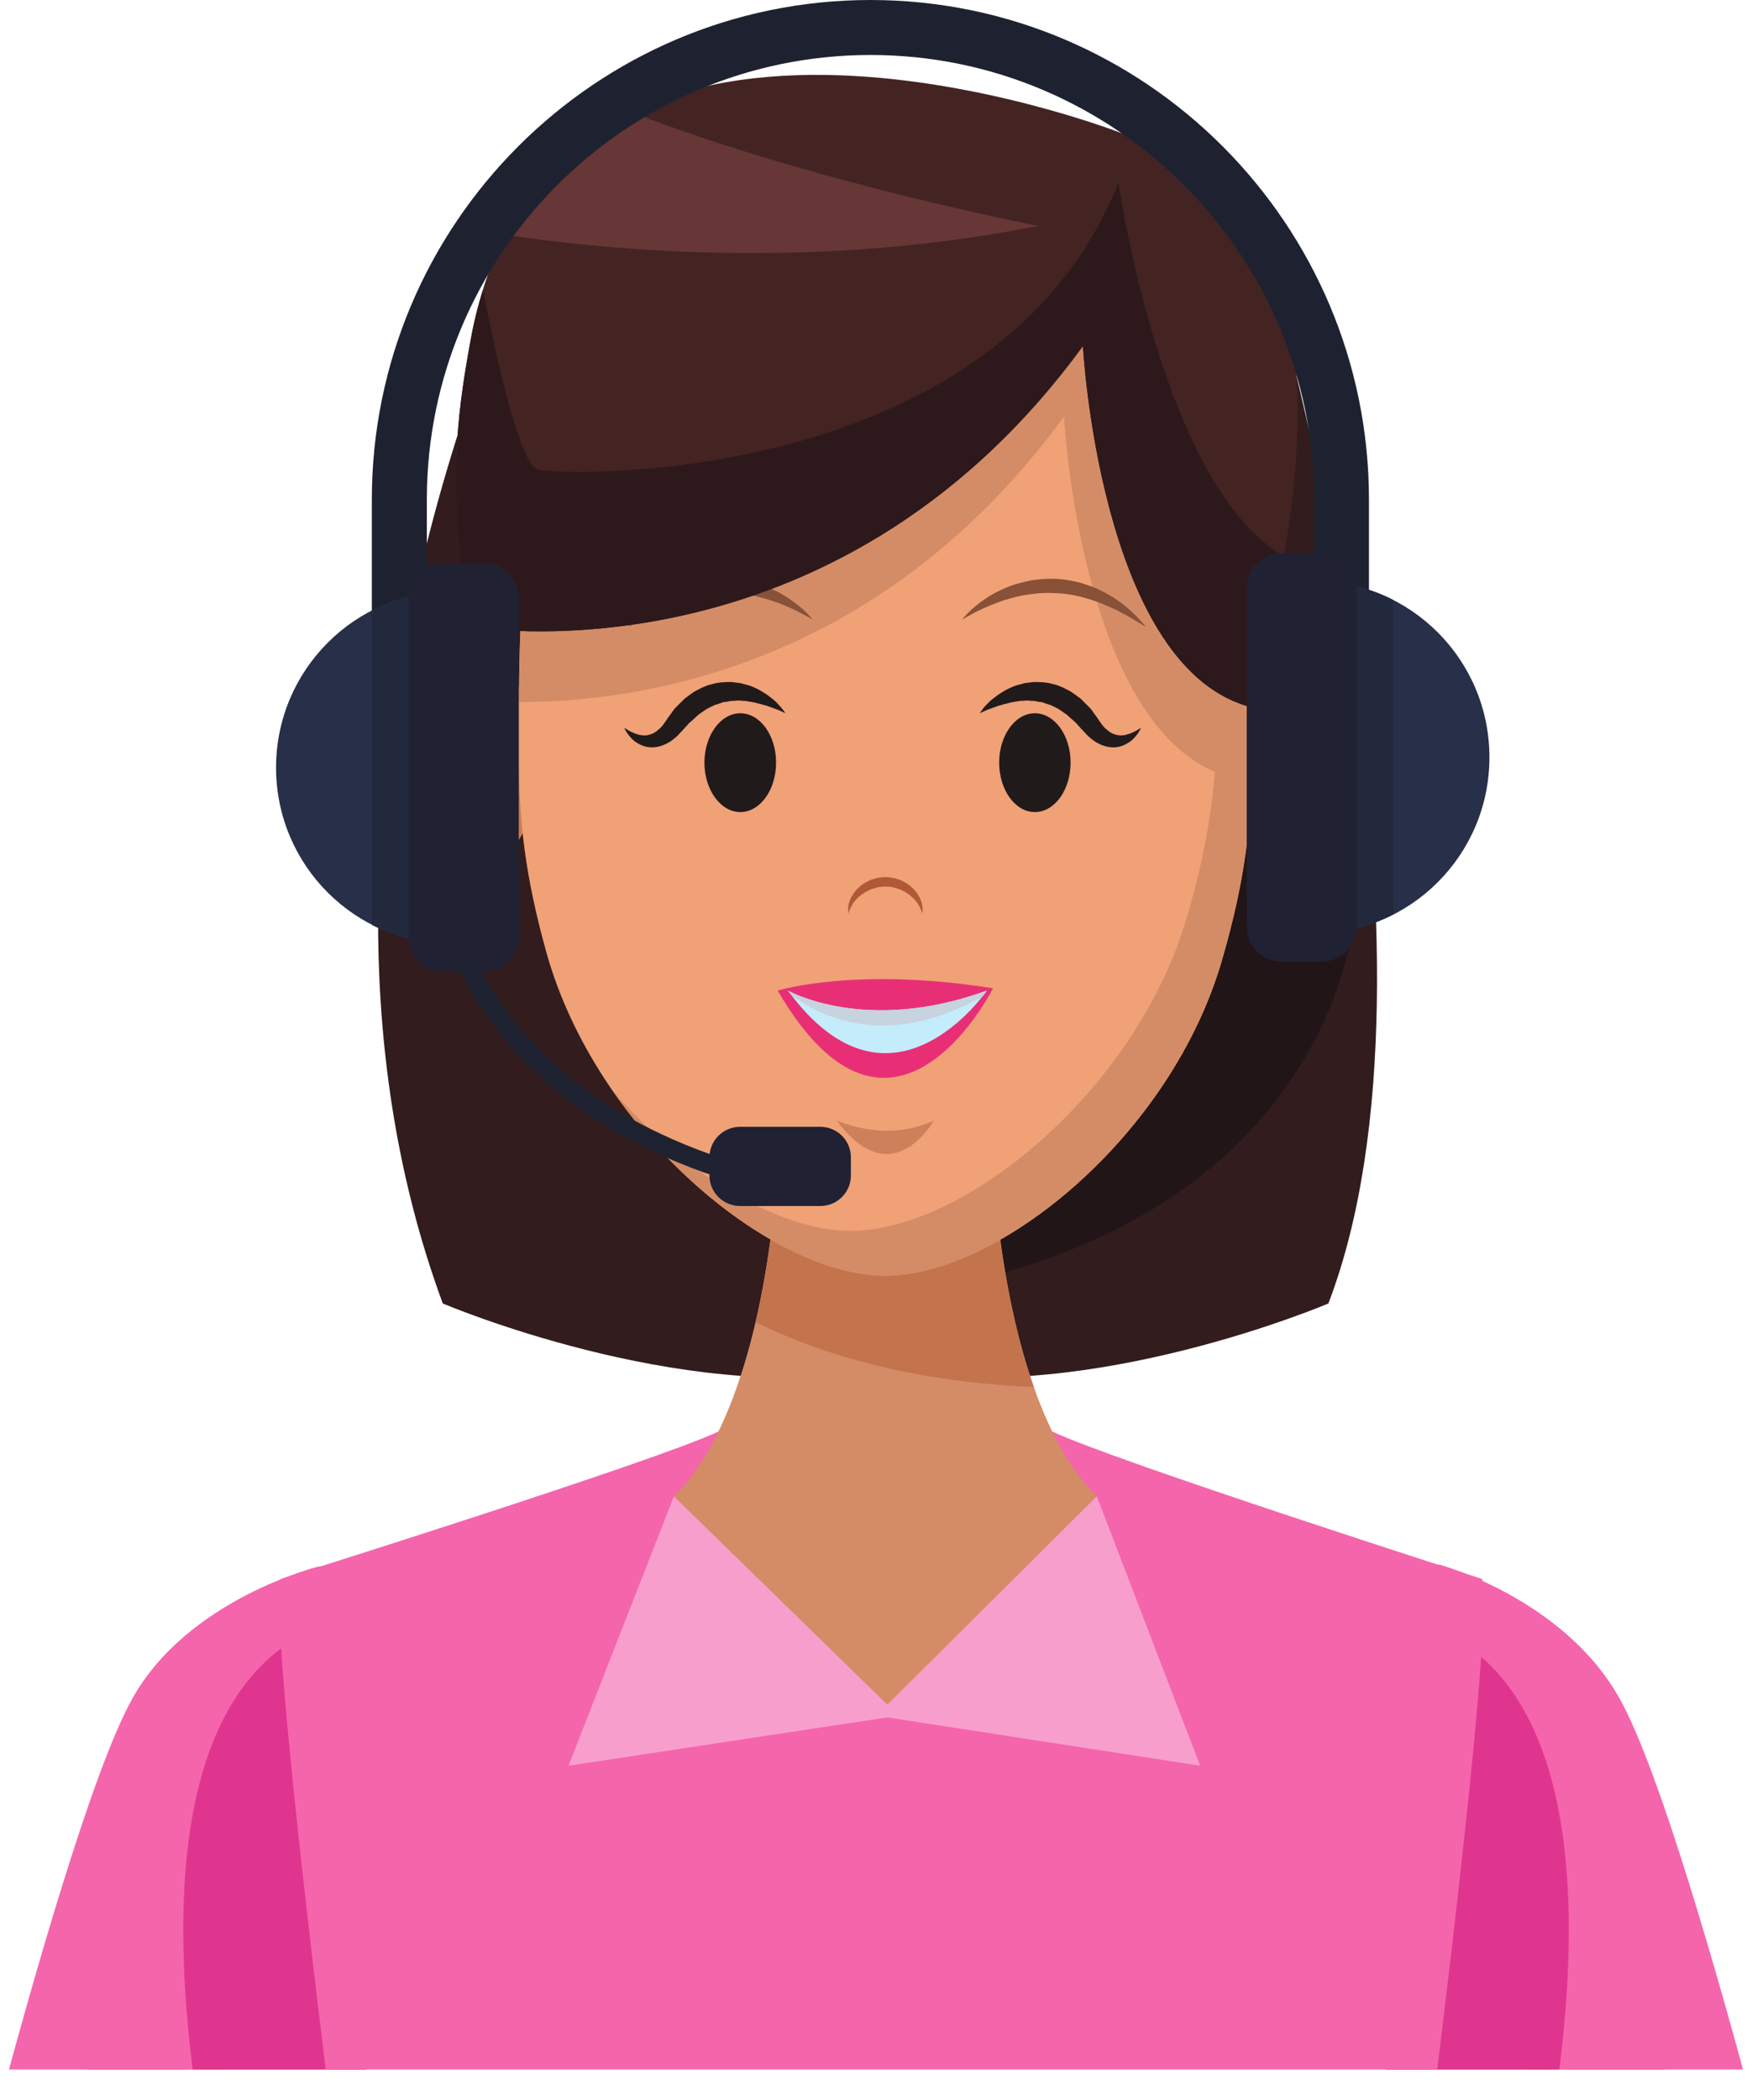 <svg xmlns="http://www.w3.org/2000/svg" xmlns:xlink="http://www.w3.org/1999/xlink" zoomAndPan="magnify" preserveAspectRatio="xMidYMid meet" version="1.0" viewBox="3.75 1.59 30 35.94"><defs><clipPath id="2cbd914f4c"><path d="M 5 34 L 9 34 L 9 37.008 L 5 37.008 Z M 5 34 " clip-rule="nonzero"/></clipPath><clipPath id="07f9463d2b"><path d="M 5 36 L 6 36 L 6 37.008 L 5 37.008 Z M 5 36 " clip-rule="nonzero"/></clipPath><clipPath id="8b721b75a0"><path d="M 5 36 L 8 36 L 8 37.008 L 5 37.008 Z M 5 36 " clip-rule="nonzero"/></clipPath><clipPath id="46931a1531"><path d="M 3.75 28 L 11 28 L 11 37.008 L 3.75 37.008 Z M 3.75 28 " clip-rule="nonzero"/></clipPath><clipPath id="df608c11fa"><path d="M 6 29 L 11 29 L 11 37.008 L 6 37.008 Z M 6 29 " clip-rule="nonzero"/></clipPath><clipPath id="c2b0926799"><path d="M 29 34 L 33 34 L 33 37.008 L 29 37.008 Z M 29 34 " clip-rule="nonzero"/></clipPath><clipPath id="4755811cac"><path d="M 32 36 L 33 36 L 33 37.008 L 32 37.008 Z M 32 36 " clip-rule="nonzero"/></clipPath><clipPath id="ded7316755"><path d="M 29 36 L 33 36 L 33 37.008 L 29 37.008 Z M 29 36 " clip-rule="nonzero"/></clipPath><clipPath id="c71e31bb65"><path d="M 26 28 L 33.75 28 L 33.75 37.008 L 26 37.008 Z M 26 28 " clip-rule="nonzero"/></clipPath><clipPath id="a65abd6f99"><path d="M 26 29 L 31 29 L 31 37.008 L 26 37.008 Z M 26 29 " clip-rule="nonzero"/></clipPath><clipPath id="502b43d485"><path d="M 8 26 L 30 26 L 30 37.008 L 8 37.008 Z M 8 26 " clip-rule="nonzero"/></clipPath></defs><path fill="#321c1d" d="M 25.707 7.074 C 25.707 7.074 28.754 18.004 26.496 23.898 C 26.496 23.898 22.434 25.629 19.137 25.047 L 19.152 7.551 L 25.707 7.074 " fill-opacity="1" fill-rule="nonzero"/><path fill="#211517" d="M 27.273 16.488 C 27.238 15.895 27.188 15.305 27.125 14.727 L 24 14.727 L 20.223 20.523 C 20.223 20.523 19.695 20.953 19.141 21.5 L 19.137 23.758 C 19.551 23.711 20.082 23.605 20.754 23.422 C 26.883 21.77 26.98 16.953 26.98 16.953 L 27.273 16.488 " fill-opacity="1" fill-rule="nonzero"/><path fill="#321c1d" d="M 12.633 6.273 C 12.633 6.273 8.227 15.488 11.332 23.898 C 11.332 23.898 15.395 25.629 18.695 25.047 L 18.68 7.551 L 12.633 6.273 " fill-opacity="1" fill-rule="nonzero"/><g clip-path="url(#2cbd914f4c)"><path fill="#f0a176" d="M 8.027 37.531 L 5.773 34.34 C 5.773 34.34 5.523 35.598 5.148 37.531 L 8.027 37.531 " fill-opacity="1" fill-rule="nonzero"/></g><g clip-path="url(#07f9463d2b)"><path fill="#d99c78" d="M 5.148 37.531 C 5.254 36.984 5.352 36.488 5.434 36.062 C 5.352 36.488 5.254 36.984 5.148 37.531 " fill-opacity="1" fill-rule="nonzero"/></g><g clip-path="url(#8b721b75a0)"><path fill="#d6855a" d="M 7.785 37.531 L 5.148 37.531 C 5.254 36.984 5.352 36.488 5.434 36.062 L 7.785 37.531 " fill-opacity="1" fill-rule="nonzero"/></g><g clip-path="url(#46931a1531)"><path fill="#f465ac" d="M 9.906 37.531 C 10.723 33.883 11.594 28.633 9.211 28.398 C 9.211 28.398 6.965 28.949 6.012 30.668 C 5.32 31.906 4.285 35.586 3.762 37.531 L 9.906 37.531 " fill-opacity="1" fill-rule="nonzero"/></g><g clip-path="url(#df608c11fa)"><path fill="#e0358f" d="M 9.906 37.531 C 10.543 34.691 11.145 30.863 10.254 29.195 C 10.098 29.195 9.93 29.215 9.75 29.258 C 6.66 29.984 6.633 34.207 7.121 37.531 L 9.906 37.531 " fill-opacity="1" fill-rule="nonzero"/></g><g clip-path="url(#c2b0926799)"><path fill="#f0a176" d="M 32.352 37.531 C 31.977 35.598 31.727 34.34 31.727 34.34 L 29.473 37.531 L 32.352 37.531 " fill-opacity="1" fill-rule="nonzero"/></g><g clip-path="url(#4755811cac)"><path fill="#d99c78" d="M 32.281 37.152 C 32.203 36.754 32.129 36.391 32.066 36.062 C 32.129 36.391 32.203 36.754 32.281 37.152 " fill-opacity="1" fill-rule="nonzero"/></g><g clip-path="url(#ded7316755)"><path fill="#d6855a" d="M 32.352 37.531 L 29.715 37.531 L 32.066 36.062 C 32.129 36.391 32.203 36.754 32.281 37.152 C 32.305 37.273 32.328 37.402 32.352 37.531 " fill-opacity="1" fill-rule="nonzero"/></g><g clip-path="url(#c71e31bb65)"><path fill="#f465ac" d="M 33.738 37.531 C 33.215 35.586 32.18 31.906 31.488 30.668 C 30.535 28.949 28.398 28.367 28.398 28.367 C 26.016 28.602 26.777 33.883 27.594 37.531 L 33.738 37.531 " fill-opacity="1" fill-rule="nonzero"/></g><g clip-path="url(#a65abd6f99)"><path fill="#e0358f" d="M 30.379 37.531 C 30.871 34.207 30.84 29.984 27.75 29.258 C 27.57 29.215 27.402 29.195 27.246 29.195 C 26.359 30.863 26.957 34.691 27.594 37.531 L 30.379 37.531 " fill-opacity="1" fill-rule="nonzero"/></g><g clip-path="url(#502b43d485)"><path fill="#f465ac" d="M 28.297 37.531 C 28.855 33 29.262 29.215 29.129 28.613 C 29.129 28.613 22.828 26.594 21.77 26.09 L 18.844 26.582 L 16.051 26.09 C 14.992 26.594 8.559 28.613 8.559 28.613 C 8.426 29.215 8.832 33 9.391 37.531 L 28.297 37.531 " fill-opacity="1" fill-rule="nonzero"/></g><path fill="#d48c66" d="M 20.773 21.75 L 18.91 22.238 L 17.047 21.75 C 17.047 21.75 16.863 25.656 15.289 27.199 C 15.289 27.199 18.82 30.938 19.098 30.953 C 19.664 30.953 22.531 27.199 22.531 27.199 C 20.957 25.656 20.773 21.75 20.773 21.75 " fill-opacity="1" fill-rule="nonzero"/><path fill="#c4744d" d="M 16.688 24.219 C 17.742 24.738 19.297 25.238 21.453 25.328 C 20.938 23.863 20.805 22.219 20.777 21.836 L 18.91 22.238 L 17.043 21.836 C 17.023 22.121 16.941 23.117 16.688 24.219 " fill-opacity="1" fill-rule="nonzero"/><path fill="#d17a50" d="M 12.953 14.465 C 13.031 15.508 12.578 16.387 11.945 16.438 C 11.309 16.484 10.73 15.676 10.652 14.637 C 10.578 13.594 11.027 12.711 11.664 12.664 C 12.297 12.617 12.875 13.422 12.953 14.465 " fill-opacity="1" fill-rule="nonzero"/><path fill="#ba6449" d="M 11.793 15.816 C 11.773 15.816 11.754 15.812 11.734 15.809 C 11.707 15.801 11.684 15.789 11.656 15.777 C 11.621 15.754 11.586 15.73 11.555 15.703 L 11.555 15.621 C 11.578 15.629 11.598 15.629 11.617 15.629 C 11.789 15.629 11.805 15.387 11.805 15.387 C 11.664 15.293 11.586 15.195 11.555 15.09 L 11.555 14.801 C 11.637 14.516 11.918 14.277 11.918 14.277 C 11.75 14.316 11.633 14.387 11.555 14.465 L 11.555 13.957 C 11.574 13.93 11.598 13.902 11.621 13.879 C 11.656 13.852 11.684 13.82 11.723 13.805 C 11.738 13.793 11.758 13.785 11.773 13.773 C 11.793 13.77 11.809 13.766 11.828 13.758 C 11.844 13.754 11.859 13.746 11.879 13.742 C 11.895 13.742 11.91 13.738 11.926 13.738 C 11.953 13.734 11.977 13.73 12 13.73 C 12.004 13.73 12.012 13.73 12.016 13.73 C 12.043 13.734 12.062 13.734 12.082 13.738 C 12.102 13.738 12.113 13.742 12.125 13.742 C 12.156 13.82 12.176 13.906 12.195 13.988 C 12.215 14.102 12.227 14.215 12.23 14.328 C 12.234 14.383 12.234 14.441 12.234 14.5 L 12.234 14.633 C 12.152 14.66 12.078 14.688 12 14.727 C 11.957 14.746 11.914 14.77 11.875 14.797 C 11.832 14.828 11.789 14.859 11.758 14.91 C 11.742 14.934 11.73 14.965 11.727 15 C 11.727 15.031 11.734 15.066 11.754 15.094 C 11.77 15.117 11.789 15.141 11.809 15.156 C 11.828 15.176 11.848 15.188 11.871 15.203 C 11.945 15.25 12.023 15.281 12.105 15.309 C 12.09 15.406 12.062 15.508 12.027 15.602 C 12.004 15.652 11.977 15.703 11.941 15.742 C 11.922 15.762 11.902 15.777 11.883 15.793 C 11.859 15.805 11.836 15.812 11.809 15.812 C 11.805 15.816 11.801 15.816 11.793 15.816 M 11.555 13.77 L 11.555 13.492 L 11.562 13.488 C 11.586 13.477 11.617 13.473 11.641 13.465 L 11.684 13.453 C 11.691 13.453 11.711 13.449 11.723 13.449 C 11.738 13.445 11.75 13.445 11.762 13.445 C 11.766 13.445 11.773 13.445 11.777 13.445 C 11.785 13.445 11.789 13.445 11.797 13.445 C 11.797 13.445 11.801 13.445 11.801 13.445 C 11.828 13.449 11.852 13.453 11.875 13.461 C 11.953 13.488 12.016 13.543 12.059 13.617 C 12.047 13.617 12.027 13.617 12.012 13.617 C 12.012 13.617 12.012 13.617 12.008 13.617 C 11.98 13.617 11.945 13.625 11.91 13.633 C 11.891 13.637 11.871 13.637 11.852 13.641 C 11.832 13.648 11.812 13.656 11.793 13.664 C 11.773 13.676 11.754 13.684 11.73 13.691 C 11.715 13.703 11.695 13.715 11.68 13.727 C 11.633 13.738 11.59 13.754 11.555 13.77 " fill-opacity="1" fill-rule="nonzero"/><path fill="#9a4f36" d="M 11.074 14.297 C 11.059 14.184 11.066 14.062 11.094 13.949 C 11.098 13.922 11.109 13.895 11.117 13.863 C 11.125 13.836 11.137 13.809 11.152 13.781 C 11.164 13.754 11.18 13.73 11.195 13.703 C 11.207 13.68 11.227 13.652 11.246 13.633 L 11.277 13.598 L 11.309 13.566 C 11.332 13.547 11.352 13.523 11.379 13.508 C 11.406 13.492 11.43 13.473 11.457 13.461 L 11.539 13.422 C 11.566 13.41 11.594 13.402 11.621 13.395 L 11.668 13.383 C 11.684 13.375 11.695 13.375 11.711 13.371 C 11.738 13.367 11.773 13.367 11.805 13.363 C 11.836 13.367 11.871 13.371 11.902 13.379 C 11.965 13.398 12.02 13.434 12.066 13.477 C 12.113 13.523 12.148 13.574 12.176 13.629 C 12.234 13.738 12.266 13.855 12.293 13.969 C 12.316 14.086 12.328 14.203 12.336 14.32 C 12.34 14.379 12.34 14.438 12.344 14.496 C 12.344 14.555 12.34 14.617 12.34 14.672 L 12.336 14.711 L 12.301 14.723 C 12.215 14.746 12.125 14.781 12.047 14.816 C 12.004 14.836 11.965 14.855 11.93 14.883 C 11.895 14.906 11.859 14.934 11.84 14.961 C 11.832 14.977 11.828 14.992 11.824 15.004 C 11.828 15.016 11.828 15.031 11.836 15.043 C 11.844 15.059 11.855 15.074 11.871 15.086 C 11.887 15.102 11.902 15.113 11.922 15.125 C 11.992 15.172 12.078 15.207 12.164 15.238 L 12.199 15.25 L 12.195 15.285 C 12.184 15.344 12.172 15.402 12.152 15.461 C 12.137 15.52 12.117 15.574 12.09 15.629 C 12.062 15.684 12.031 15.738 11.988 15.785 C 11.965 15.809 11.941 15.828 11.91 15.844 C 11.883 15.859 11.848 15.867 11.816 15.871 C 11.781 15.871 11.75 15.863 11.719 15.855 C 11.691 15.844 11.66 15.828 11.637 15.812 C 11.586 15.777 11.539 15.738 11.5 15.695 C 11.418 15.609 11.352 15.512 11.289 15.414 C 11.324 15.461 11.359 15.504 11.402 15.551 C 11.438 15.594 11.477 15.637 11.52 15.676 C 11.562 15.715 11.609 15.75 11.656 15.777 C 11.684 15.789 11.707 15.801 11.734 15.809 C 11.758 15.812 11.785 15.816 11.809 15.812 C 11.836 15.812 11.859 15.805 11.883 15.793 C 11.902 15.777 11.922 15.762 11.941 15.742 C 11.977 15.703 12.004 15.652 12.027 15.602 C 12.07 15.496 12.094 15.383 12.109 15.273 L 12.137 15.32 C 12.047 15.289 11.957 15.258 11.871 15.203 C 11.848 15.188 11.828 15.176 11.809 15.156 C 11.789 15.141 11.77 15.117 11.754 15.094 C 11.734 15.066 11.727 15.031 11.727 15 C 11.73 14.965 11.742 14.934 11.758 14.91 C 11.789 14.859 11.832 14.828 11.875 14.797 C 11.914 14.77 11.957 14.746 12 14.727 C 12.09 14.684 12.18 14.648 12.273 14.621 L 12.234 14.672 L 12.234 14.5 C 12.234 14.441 12.234 14.383 12.23 14.328 C 12.227 14.215 12.215 14.102 12.195 13.988 C 12.172 13.879 12.145 13.77 12.094 13.672 C 12.047 13.574 11.973 13.496 11.875 13.461 C 11.852 13.453 11.828 13.449 11.801 13.445 C 11.793 13.445 11.785 13.445 11.777 13.445 C 11.762 13.445 11.742 13.445 11.723 13.449 C 11.711 13.449 11.691 13.453 11.684 13.453 L 11.641 13.465 C 11.617 13.473 11.586 13.477 11.562 13.488 L 11.484 13.52 C 11.461 13.531 11.438 13.547 11.414 13.562 C 11.391 13.574 11.367 13.594 11.348 13.609 L 11.316 13.637 L 11.289 13.668 C 11.27 13.688 11.25 13.707 11.234 13.73 C 11.219 13.754 11.203 13.777 11.188 13.801 C 11.176 13.828 11.16 13.852 11.152 13.879 C 11.141 13.902 11.129 13.93 11.121 13.957 C 11.102 14.012 11.094 14.07 11.086 14.125 C 11.078 14.184 11.07 14.238 11.074 14.297 " fill-opacity="1" fill-rule="nonzero"/><path fill="#9a4f36" d="M 11.359 14.68 C 11.359 14.68 11.348 14.586 11.355 14.445 C 11.355 14.41 11.363 14.375 11.363 14.332 C 11.371 14.293 11.375 14.25 11.387 14.207 C 11.398 14.164 11.406 14.121 11.426 14.074 C 11.438 14.031 11.461 13.988 11.484 13.945 C 11.508 13.902 11.535 13.863 11.566 13.824 C 11.602 13.789 11.633 13.754 11.676 13.73 C 11.695 13.719 11.715 13.703 11.73 13.691 C 11.754 13.684 11.773 13.676 11.793 13.664 C 11.812 13.656 11.832 13.648 11.852 13.641 C 11.871 13.637 11.891 13.637 11.91 13.633 C 11.945 13.625 11.98 13.613 12.012 13.617 C 12.043 13.617 12.066 13.617 12.09 13.613 C 12.133 13.617 12.156 13.617 12.156 13.617 L 12.141 13.742 C 12.141 13.742 12.121 13.742 12.082 13.738 C 12.062 13.734 12.043 13.734 12.016 13.73 C 11.988 13.73 11.961 13.734 11.926 13.738 C 11.91 13.738 11.895 13.742 11.879 13.742 C 11.859 13.746 11.844 13.754 11.828 13.758 C 11.809 13.766 11.793 13.77 11.773 13.773 C 11.758 13.785 11.738 13.793 11.723 13.805 C 11.684 13.82 11.656 13.852 11.621 13.879 C 11.59 13.906 11.562 13.941 11.539 13.977 C 11.516 14.016 11.488 14.055 11.473 14.098 C 11.453 14.137 11.438 14.176 11.426 14.219 C 11.41 14.258 11.406 14.301 11.395 14.34 C 11.387 14.379 11.379 14.414 11.375 14.449 C 11.355 14.586 11.359 14.68 11.359 14.68 " fill-opacity="1" fill-rule="nonzero"/><path fill="#d17a50" d="M 24.902 14.465 C 24.824 15.508 25.277 16.387 25.91 16.438 C 26.547 16.484 27.125 15.676 27.203 14.637 C 27.281 13.594 26.828 12.711 26.191 12.664 C 25.559 12.617 24.98 13.422 24.902 14.465 " fill-opacity="1" fill-rule="nonzero"/><path fill="#ba6449" d="M 26.062 15.816 C 26.059 15.816 26.051 15.816 26.047 15.812 C 26.02 15.812 25.996 15.805 25.973 15.793 C 25.953 15.777 25.934 15.762 25.914 15.742 C 25.879 15.703 25.852 15.652 25.832 15.602 C 25.793 15.508 25.766 15.406 25.754 15.309 C 25.832 15.281 25.91 15.25 25.984 15.203 C 26.008 15.188 26.027 15.176 26.047 15.156 C 26.066 15.141 26.086 15.117 26.102 15.094 C 26.121 15.066 26.129 15.031 26.129 15 C 26.125 14.965 26.113 14.934 26.098 14.91 C 26.066 14.859 26.023 14.828 25.984 14.797 C 25.941 14.77 25.898 14.746 25.855 14.727 C 25.777 14.688 25.703 14.66 25.621 14.633 L 25.621 14.5 C 25.621 14.441 25.621 14.383 25.625 14.328 C 25.629 14.215 25.641 14.102 25.66 13.988 C 25.68 13.906 25.699 13.82 25.73 13.742 C 25.742 13.742 25.754 13.738 25.773 13.738 C 25.793 13.734 25.816 13.734 25.84 13.73 C 25.848 13.73 25.852 13.73 25.855 13.73 C 25.879 13.73 25.902 13.734 25.93 13.738 C 25.945 13.738 25.961 13.742 25.98 13.742 C 25.996 13.746 26.012 13.754 26.031 13.758 C 26.047 13.766 26.066 13.77 26.082 13.773 C 26.102 13.785 26.117 13.793 26.133 13.805 C 26.148 13.809 26.164 13.82 26.176 13.828 L 26.176 14.371 C 26.113 14.332 26.031 14.297 25.938 14.277 C 25.938 14.277 26.066 14.387 26.176 14.547 L 26.176 15.285 C 26.145 15.32 26.102 15.352 26.051 15.387 C 26.051 15.387 26.062 15.57 26.176 15.617 L 26.176 15.785 C 26.16 15.793 26.141 15.801 26.121 15.809 C 26.102 15.812 26.082 15.816 26.062 15.816 M 26.176 13.727 C 26.16 13.715 26.141 13.703 26.125 13.691 C 26.102 13.684 26.082 13.676 26.062 13.664 C 26.043 13.656 26.023 13.648 26.004 13.641 C 25.984 13.637 25.965 13.637 25.945 13.633 C 25.91 13.625 25.875 13.617 25.848 13.617 C 25.848 13.617 25.848 13.617 25.844 13.617 C 25.828 13.617 25.809 13.617 25.797 13.617 C 25.844 13.543 25.902 13.488 25.98 13.461 C 26.004 13.453 26.031 13.449 26.055 13.445 C 26.055 13.445 26.059 13.445 26.059 13.445 C 26.066 13.445 26.07 13.445 26.078 13.445 C 26.082 13.445 26.09 13.445 26.094 13.445 C 26.105 13.445 26.117 13.445 26.133 13.449 C 26.145 13.449 26.164 13.453 26.172 13.453 L 26.176 13.457 L 26.176 13.727 " fill-opacity="1" fill-rule="nonzero"/><path fill="#9a4f36" d="M 26.781 14.297 C 26.785 14.238 26.781 14.184 26.773 14.125 C 26.762 14.07 26.754 14.012 26.734 13.957 C 26.727 13.93 26.715 13.902 26.703 13.879 C 26.695 13.852 26.68 13.828 26.668 13.801 C 26.656 13.777 26.637 13.754 26.621 13.73 C 26.605 13.707 26.586 13.688 26.57 13.668 L 26.539 13.637 L 26.508 13.609 C 26.488 13.594 26.465 13.574 26.441 13.562 C 26.418 13.547 26.395 13.531 26.371 13.52 L 26.293 13.488 C 26.27 13.477 26.238 13.473 26.215 13.465 L 26.172 13.453 C 26.164 13.453 26.145 13.449 26.133 13.449 C 26.113 13.445 26.094 13.445 26.078 13.445 C 26.07 13.445 26.062 13.445 26.055 13.445 C 26.031 13.449 26.004 13.453 25.98 13.461 C 25.883 13.496 25.812 13.574 25.762 13.672 C 25.711 13.77 25.684 13.879 25.66 13.988 C 25.641 14.102 25.629 14.215 25.625 14.328 C 25.621 14.383 25.621 14.441 25.621 14.5 L 25.621 14.672 L 25.586 14.621 C 25.68 14.648 25.766 14.684 25.855 14.727 C 25.898 14.746 25.941 14.77 25.984 14.797 C 26.023 14.828 26.066 14.859 26.098 14.91 C 26.113 14.934 26.125 14.965 26.129 15 C 26.129 15.031 26.121 15.066 26.102 15.094 C 26.086 15.117 26.066 15.141 26.047 15.156 C 26.027 15.176 26.008 15.188 25.984 15.203 C 25.898 15.258 25.809 15.289 25.719 15.32 L 25.746 15.273 C 25.762 15.383 25.789 15.496 25.832 15.602 C 25.852 15.652 25.879 15.703 25.914 15.742 C 25.934 15.762 25.953 15.777 25.973 15.793 C 25.996 15.805 26.02 15.812 26.047 15.812 C 26.07 15.816 26.098 15.812 26.121 15.809 C 26.148 15.801 26.172 15.789 26.199 15.777 C 26.246 15.75 26.293 15.715 26.336 15.676 C 26.379 15.637 26.418 15.594 26.457 15.551 C 26.496 15.504 26.531 15.461 26.566 15.414 C 26.504 15.512 26.438 15.609 26.355 15.695 C 26.316 15.738 26.27 15.777 26.219 15.812 C 26.195 15.828 26.168 15.844 26.137 15.855 C 26.105 15.863 26.074 15.871 26.043 15.871 C 26.008 15.867 25.977 15.859 25.945 15.844 C 25.918 15.828 25.891 15.809 25.867 15.785 C 25.824 15.738 25.793 15.684 25.766 15.629 C 25.738 15.574 25.719 15.52 25.703 15.461 C 25.684 15.402 25.672 15.344 25.66 15.285 L 25.656 15.25 L 25.691 15.238 C 25.777 15.207 25.863 15.172 25.934 15.125 C 25.953 15.113 25.973 15.102 25.984 15.086 C 26 15.074 26.012 15.059 26.02 15.043 C 26.031 15.031 26.031 15.016 26.031 15.004 C 26.027 14.992 26.027 14.977 26.016 14.961 C 25.996 14.934 25.961 14.906 25.926 14.883 C 25.891 14.855 25.852 14.836 25.809 14.816 C 25.73 14.781 25.641 14.746 25.555 14.723 L 25.52 14.711 L 25.516 14.672 C 25.516 14.617 25.512 14.555 25.512 14.496 C 25.516 14.438 25.516 14.379 25.52 14.32 C 25.527 14.203 25.539 14.086 25.562 13.969 C 25.59 13.855 25.621 13.738 25.68 13.629 C 25.707 13.574 25.742 13.523 25.789 13.477 C 25.836 13.434 25.895 13.398 25.953 13.379 C 25.988 13.371 26.02 13.367 26.051 13.363 C 26.082 13.367 26.117 13.367 26.145 13.371 C 26.16 13.375 26.172 13.375 26.191 13.383 L 26.234 13.395 C 26.262 13.402 26.289 13.41 26.32 13.422 L 26.398 13.461 C 26.43 13.473 26.453 13.492 26.477 13.508 C 26.504 13.523 26.523 13.547 26.547 13.566 L 26.582 13.598 L 26.609 13.633 C 26.629 13.652 26.648 13.68 26.66 13.703 C 26.68 13.73 26.695 13.754 26.703 13.781 C 26.719 13.809 26.73 13.836 26.738 13.863 C 26.75 13.895 26.758 13.922 26.762 13.949 C 26.789 14.062 26.797 14.184 26.781 14.297 " fill-opacity="1" fill-rule="nonzero"/><path fill="#9a4f36" d="M 26.496 14.68 C 26.496 14.68 26.5 14.586 26.48 14.449 C 26.477 14.414 26.469 14.379 26.461 14.34 C 26.449 14.301 26.445 14.258 26.43 14.219 C 26.418 14.176 26.402 14.137 26.383 14.098 C 26.367 14.055 26.34 14.016 26.32 13.977 C 26.293 13.941 26.266 13.906 26.234 13.879 C 26.203 13.852 26.172 13.82 26.133 13.805 C 26.117 13.793 26.102 13.785 26.082 13.773 C 26.066 13.77 26.047 13.766 26.031 13.758 C 26.012 13.754 25.996 13.746 25.98 13.742 C 25.961 13.742 25.945 13.738 25.93 13.738 C 25.895 13.734 25.867 13.73 25.84 13.73 C 25.816 13.734 25.793 13.734 25.773 13.738 C 25.734 13.742 25.715 13.742 25.715 13.742 L 25.699 13.617 C 25.699 13.617 25.723 13.617 25.766 13.613 C 25.789 13.617 25.816 13.617 25.844 13.617 C 25.875 13.613 25.91 13.625 25.945 13.633 C 25.965 13.637 25.984 13.637 26.004 13.641 C 26.023 13.648 26.043 13.656 26.062 13.664 C 26.082 13.676 26.102 13.684 26.125 13.691 C 26.145 13.703 26.164 13.719 26.18 13.73 C 26.223 13.754 26.254 13.789 26.289 13.824 C 26.32 13.863 26.348 13.902 26.371 13.945 C 26.395 13.988 26.418 14.031 26.43 14.074 C 26.449 14.121 26.457 14.164 26.469 14.207 C 26.48 14.25 26.484 14.293 26.492 14.332 C 26.496 14.375 26.5 14.41 26.5 14.445 C 26.508 14.586 26.496 14.68 26.496 14.68 " fill-opacity="1" fill-rule="nonzero"/><path fill="#f0a176" d="M 25.188 14.477 C 25.188 15.684 25.066 16.672 24.676 18.016 C 23.805 21.035 20.848 23.422 18.91 23.422 C 16.945 23.422 13.961 20.953 13.105 17.887 C 12.742 16.582 12.633 15.645 12.633 14.477 C 12.633 10.57 12.57 5.457 18.91 5.457 C 25.25 5.457 25.188 10.57 25.188 14.477 " fill-opacity="1" fill-rule="nonzero"/><path fill="#d48c66" d="M 24.77 14.879 C 24.77 14.879 24.973 14.289 25.184 13.395 C 25.18 12.984 25.168 12.562 25.148 12.145 C 23.609 10.953 22.875 7.594 22.652 6.371 C 22.582 6.328 22.512 6.285 22.438 6.242 C 20.328 10.84 13.922 10.957 12.785 10.855 C 12.668 11.762 12.641 12.699 12.637 13.605 C 14.633 13.609 18.809 13.047 21.969 8.719 C 21.969 8.719 22.254 14.129 24.77 14.879 " fill-opacity="1" fill-rule="nonzero"/><path fill="#d48c66" d="M 23.477 7.051 C 24.613 8.891 24.594 11.496 24.594 13.711 C 24.594 14.914 24.473 15.902 24.086 17.25 C 23.215 20.266 20.258 22.656 18.32 22.656 C 17.094 22.656 15.48 21.699 14.227 20.238 C 15.523 22.125 17.484 23.422 18.91 23.422 C 20.848 23.422 23.805 21.035 24.676 18.016 C 25.066 16.672 25.188 15.684 25.188 14.477 C 25.188 11.934 25.215 8.875 23.477 7.051 " fill-opacity="1" fill-rule="nonzero"/><path fill="#885138" d="M 17.664 12.195 C 17.664 12.195 17.621 12.164 17.535 12.121 C 17.453 12.074 17.332 12.012 17.188 11.953 C 17.113 11.922 17.031 11.891 16.945 11.863 C 16.859 11.836 16.77 11.812 16.676 11.789 C 16.582 11.77 16.48 11.758 16.379 11.746 C 16.281 11.738 16.18 11.734 16.078 11.742 C 15.973 11.742 15.871 11.754 15.773 11.773 C 15.723 11.781 15.676 11.797 15.625 11.805 C 15.578 11.816 15.531 11.832 15.484 11.844 C 15.395 11.875 15.305 11.906 15.219 11.941 C 15.176 11.957 15.141 11.977 15.102 11.996 C 15.062 12.012 15.023 12.027 14.988 12.047 C 14.918 12.086 14.852 12.117 14.797 12.152 C 14.738 12.188 14.688 12.215 14.648 12.238 C 14.566 12.289 14.52 12.316 14.52 12.316 C 14.52 12.316 14.555 12.273 14.617 12.203 C 14.648 12.164 14.691 12.125 14.742 12.078 C 14.789 12.031 14.848 11.98 14.914 11.93 C 14.98 11.879 15.055 11.824 15.137 11.777 C 15.223 11.73 15.312 11.68 15.41 11.641 C 15.512 11.605 15.617 11.566 15.727 11.543 C 15.836 11.52 15.949 11.5 16.066 11.496 C 16.18 11.492 16.297 11.5 16.406 11.512 C 16.52 11.527 16.629 11.555 16.73 11.582 C 16.832 11.613 16.926 11.652 17.016 11.695 C 17.102 11.734 17.18 11.781 17.25 11.828 C 17.391 11.922 17.496 12.012 17.566 12.082 C 17.633 12.152 17.664 12.195 17.664 12.195 " fill-opacity="1" fill-rule="nonzero"/><path fill="#432423" d="M 11.805 12.316 C 11.805 12.316 17.992 13.406 22.293 7.512 C 22.293 7.512 22.582 12.922 25.098 13.672 C 25.098 13.672 28.105 4.922 22.949 3.867 C 22.949 3.867 13.137 0.027 11.805 7.43 C 11.566 8.738 11.398 10.031 11.805 12.316 " fill-opacity="1" fill-rule="nonzero"/><path fill="#2d191b" d="M 22.293 7.512 C 22.293 7.512 22.582 12.922 25.098 13.672 C 25.098 13.672 25.473 12.574 25.73 11.109 C 23.641 9.898 22.902 4.715 22.902 4.715 C 20.832 9.926 13.445 9.746 12.961 9.625 C 12.664 9.551 12.273 7.844 12.02 6.555 C 11.934 6.828 11.859 7.117 11.805 7.43 C 11.566 8.738 11.398 10.031 11.805 12.316 C 11.805 12.316 17.992 13.406 22.293 7.512 " fill-opacity="1" fill-rule="nonzero"/><path fill="#673636" d="M 21.527 5.457 C 21.527 5.457 17.598 4.695 14.559 3.508 C 13.68 3.93 12.922 4.598 12.398 5.609 C 14.449 5.914 17.871 6.184 21.527 5.457 " fill-opacity="1" fill-rule="nonzero"/><path fill="#cd8059" d="M 18.93 21.34 C 18.684 21.34 18.395 21.195 18.078 20.766 C 18.078 20.766 18.449 20.941 18.941 20.941 C 19.188 20.941 19.465 20.898 19.742 20.766 C 19.742 20.766 19.422 21.34 18.93 21.34 " fill-opacity="1" fill-rule="nonzero"/><path fill="#211a1b" d="M 17.039 14.641 C 17.039 15.109 16.766 15.488 16.426 15.488 C 16.09 15.488 15.812 15.109 15.812 14.641 C 15.812 14.176 16.09 13.797 16.426 13.797 C 16.766 13.797 17.039 14.176 17.039 14.641 " fill-opacity="1" fill-rule="nonzero"/><path fill="#211a1b" d="M 22.082 14.641 C 22.082 15.109 21.809 15.488 21.469 15.488 C 21.133 15.488 20.859 15.109 20.859 14.641 C 20.859 14.176 21.133 13.797 21.469 13.797 C 21.809 13.797 22.082 14.176 22.082 14.641 " fill-opacity="1" fill-rule="nonzero"/><path fill="#885138" d="M 20.223 12.195 C 20.223 12.195 20.254 12.152 20.324 12.082 C 20.391 12.012 20.496 11.922 20.637 11.828 C 20.707 11.781 20.785 11.734 20.875 11.695 C 20.961 11.652 21.059 11.613 21.16 11.582 C 21.262 11.555 21.371 11.527 21.48 11.512 C 21.594 11.5 21.707 11.492 21.824 11.496 C 21.938 11.5 22.051 11.52 22.164 11.543 C 22.273 11.566 22.379 11.605 22.477 11.641 C 22.574 11.68 22.668 11.73 22.75 11.777 C 22.832 11.824 22.91 11.879 22.977 11.93 C 23.039 11.98 23.102 12.031 23.148 12.078 C 23.195 12.125 23.238 12.164 23.27 12.203 C 23.336 12.273 23.371 12.316 23.371 12.316 C 23.371 12.316 23.32 12.289 23.238 12.238 C 23.199 12.215 23.148 12.188 23.094 12.152 C 23.035 12.117 22.969 12.086 22.898 12.047 C 22.867 12.027 22.828 12.012 22.789 11.996 C 22.75 11.977 22.711 11.957 22.668 11.941 C 22.586 11.906 22.496 11.875 22.402 11.844 C 22.355 11.832 22.309 11.816 22.262 11.805 C 22.215 11.797 22.164 11.781 22.113 11.773 C 22.016 11.754 21.914 11.742 21.812 11.742 C 21.711 11.734 21.609 11.738 21.508 11.746 C 21.406 11.758 21.309 11.77 21.215 11.789 C 21.121 11.812 21.027 11.836 20.941 11.863 C 20.855 11.891 20.777 11.922 20.703 11.953 C 20.555 12.012 20.438 12.074 20.352 12.121 C 20.27 12.164 20.223 12.195 20.223 12.195 " fill-opacity="1" fill-rule="nonzero"/><path fill="#1e2230" d="M 10.914 15.48 C 10.914 15.484 10.91 15.5 10.91 15.535 C 10.914 15.797 10.953 16.961 11.645 18.266 C 11.988 18.922 12.5 19.609 13.246 20.23 C 13.992 20.855 14.973 21.41 16.262 21.809 L 16.359 21.492 C 15.109 21.109 14.164 20.574 13.453 19.98 C 12.387 19.09 11.836 18.066 11.547 17.219 C 11.262 16.375 11.238 15.707 11.238 15.535 C 11.238 15.52 11.238 15.512 11.238 15.504 L 11.238 15.492 L 10.914 15.48 " fill-opacity="1" fill-rule="nonzero"/><path fill="#1e2230" d="M 27.191 14.188 L 26.254 14.188 L 26.254 10.141 C 26.254 5.945 22.844 2.531 18.656 2.531 C 14.469 2.531 11.059 5.945 11.059 10.141 L 11.059 14.188 L 10.117 14.188 L 10.117 10.141 C 10.117 5.426 13.949 1.59 18.656 1.59 C 23.363 1.59 27.191 5.426 27.191 10.141 L 27.191 14.188 " fill-opacity="1" fill-rule="nonzero"/><path fill="#282f49" d="M 11.555 11.711 C 11.531 11.711 11.512 11.707 11.488 11.707 C 9.824 11.707 8.477 13.062 8.477 14.727 C 8.477 16.395 9.824 17.746 11.488 17.746 C 11.512 17.746 11.531 17.746 11.555 17.746 L 11.555 11.711 " fill-opacity="1" fill-rule="nonzero"/><path fill="#29212b" d="M 11.461 11.711 L 11.461 11.711 M 11.465 11.707 C 11.465 11.707 11.469 11.707 11.469 11.707 C 11.469 11.707 11.465 11.707 11.465 11.707 M 11.469 11.707 C 11.473 11.707 11.473 11.707 11.473 11.707 C 11.473 11.707 11.473 11.707 11.469 11.707 M 11.473 11.707 C 11.477 11.707 11.477 11.707 11.477 11.707 C 11.477 11.707 11.477 11.707 11.473 11.707 M 11.48 11.707 C 11.48 11.707 11.48 11.707 11.484 11.707 C 11.48 11.707 11.48 11.707 11.48 11.707 M 11.484 11.707 C 11.484 11.707 11.488 11.707 11.488 11.707 C 11.488 11.707 11.484 11.707 11.484 11.707 " fill-opacity="1" fill-rule="nonzero"/><path fill="#1f2433" d="M 11.488 17.746 C 11.488 17.746 11.484 17.746 11.484 17.746 C 11.484 17.746 11.488 17.746 11.488 17.746 C 11.512 17.746 11.531 17.746 11.555 17.746 L 11.555 17.238 L 11.555 17.746 C 11.531 17.746 11.512 17.746 11.488 17.746 M 11.484 17.746 C 11.48 17.746 11.48 17.746 11.48 17.746 C 11.48 17.746 11.48 17.746 11.484 17.746 M 11.477 17.746 L 11.477 17.746 M 11.473 17.746 C 11.473 17.746 11.473 17.746 11.469 17.746 C 11.473 17.746 11.473 17.746 11.473 17.746 M 11.469 17.746 C 11.469 17.746 11.465 17.746 11.465 17.746 C 11.465 17.746 11.469 17.746 11.469 17.746 M 11.465 17.746 C 11.461 17.746 11.461 17.746 11.461 17.746 C 11.461 17.746 11.461 17.746 11.465 17.746 " fill-opacity="1" fill-rule="nonzero"/><path fill="#23293d" d="M 11.488 17.746 C 11.488 17.746 11.484 17.746 11.484 17.746 C 11.48 17.746 11.48 17.746 11.48 17.746 C 11.48 17.746 11.48 17.746 11.477 17.746 C 11.473 17.746 11.473 17.746 11.473 17.746 C 11.473 17.746 11.473 17.746 11.469 17.746 C 11.469 17.746 11.465 17.746 11.465 17.746 C 11.461 17.746 11.461 17.746 11.461 17.746 C 10.977 17.742 10.523 17.625 10.117 17.418 L 10.117 12.039 C 10.523 11.832 10.98 11.715 11.461 11.711 C 11.465 11.711 11.465 11.711 11.465 11.707 C 11.465 11.707 11.469 11.707 11.469 11.707 C 11.473 11.707 11.473 11.707 11.473 11.707 C 11.477 11.707 11.477 11.707 11.477 11.707 C 11.48 11.707 11.48 11.707 11.48 11.707 C 11.48 11.707 11.48 11.707 11.484 11.707 C 11.484 11.707 11.488 11.707 11.488 11.707 C 11.512 11.707 11.531 11.711 11.555 11.711 L 11.555 17.746 C 11.531 17.746 11.512 17.746 11.488 17.746 " fill-opacity="1" fill-rule="nonzero"/><path fill="#202133" d="M 12.633 17.633 C 12.633 17.961 12.371 18.223 12.043 18.223 L 11.34 18.223 C 11.016 18.223 10.75 17.961 10.75 17.633 L 10.75 11.824 C 10.75 11.496 11.016 11.23 11.34 11.23 L 12.043 11.23 C 12.371 11.23 12.633 11.496 12.633 11.824 L 12.633 17.633 " fill-opacity="1" fill-rule="nonzero"/><path fill="#282f49" d="M 26.176 11.531 C 26.199 11.531 26.219 11.531 26.242 11.531 C 27.906 11.531 29.254 12.883 29.254 14.551 C 29.254 16.219 27.906 17.57 26.242 17.57 C 26.219 17.57 26.199 17.566 26.176 17.566 L 26.176 11.531 " fill-opacity="1" fill-rule="nonzero"/><path fill="#231f28" d="M 26.242 17.57 C 26.219 17.57 26.199 17.566 26.176 17.566 C 26.199 17.566 26.219 17.57 26.242 17.57 C 26.242 17.57 26.246 17.57 26.246 17.57 C 26.246 17.57 26.242 17.57 26.242 17.57 M 26.246 17.57 C 26.246 17.57 26.25 17.57 26.25 17.57 C 26.25 17.57 26.246 17.57 26.246 17.57 M 26.254 17.57 L 26.254 17.57 M 26.258 17.57 C 26.258 17.57 26.258 17.57 26.262 17.57 C 26.258 17.57 26.258 17.57 26.258 17.57 M 26.262 17.57 C 26.262 17.57 26.266 17.57 26.266 17.57 C 26.266 17.57 26.262 17.57 26.262 17.57 M 26.266 17.57 C 26.266 17.57 26.27 17.57 26.27 17.57 C 26.27 17.57 26.266 17.57 26.266 17.57 " fill-opacity="1" fill-rule="nonzero"/><path fill="#23293d" d="M 26.242 17.57 C 26.219 17.57 26.199 17.566 26.176 17.566 L 26.176 11.531 C 26.199 11.531 26.219 11.531 26.242 11.531 C 26.242 11.531 26.246 11.531 26.246 11.531 C 26.246 11.531 26.25 11.531 26.25 11.531 C 26.25 11.531 26.25 11.531 26.254 11.531 C 26.258 11.531 26.258 11.531 26.258 11.531 C 26.258 11.531 26.258 11.531 26.262 11.531 C 26.262 11.531 26.262 11.531 26.266 11.531 C 26.266 11.531 26.27 11.531 26.27 11.531 C 26.75 11.535 27.207 11.656 27.609 11.859 L 27.609 17.238 C 27.207 17.445 26.75 17.566 26.27 17.57 C 26.27 17.57 26.266 17.57 26.266 17.57 C 26.266 17.57 26.262 17.57 26.262 17.57 C 26.258 17.57 26.258 17.57 26.258 17.57 C 26.258 17.57 26.258 17.57 26.254 17.57 C 26.25 17.57 26.25 17.57 26.25 17.57 C 26.25 17.57 26.246 17.57 26.246 17.57 C 26.246 17.57 26.242 17.57 26.242 17.57 " fill-opacity="1" fill-rule="nonzero"/><path fill="#202133" d="M 25.098 17.457 C 25.098 17.781 25.359 18.047 25.688 18.047 L 26.391 18.047 C 26.715 18.047 26.98 17.781 26.98 17.457 L 26.98 11.645 C 26.98 11.32 26.715 11.055 26.391 11.055 L 25.688 11.055 C 25.359 11.055 25.098 11.32 25.098 11.645 L 25.098 17.457 " fill-opacity="1" fill-rule="nonzero"/><path fill="#202133" d="M 18.32 21.707 C 18.32 21.996 18.086 22.23 17.797 22.23 L 16.422 22.23 C 16.133 22.23 15.898 21.996 15.898 21.707 L 15.898 21.398 C 15.898 21.109 16.133 20.875 16.422 20.875 L 17.797 20.875 C 18.086 20.875 18.32 21.109 18.32 21.398 L 18.32 21.707 " fill-opacity="1" fill-rule="nonzero"/><path fill="#f89ecd" d="M 15.289 27.199 L 13.484 31.809 L 19.137 30.953 Z M 15.289 27.199 " fill-opacity="1" fill-rule="nonzero"/><path fill="#f89ecd" d="M 22.531 27.199 L 24.301 31.809 L 18.754 30.953 Z M 22.531 27.199 " fill-opacity="1" fill-rule="nonzero"/><path fill="#b05838" d="M 18.277 17.227 C 18.281 17.227 18.27 17.199 18.273 17.145 C 18.273 17.117 18.277 17.086 18.285 17.051 C 18.297 17.012 18.309 16.973 18.332 16.934 C 18.355 16.891 18.387 16.852 18.422 16.809 C 18.461 16.773 18.504 16.73 18.555 16.703 C 18.605 16.672 18.66 16.645 18.723 16.629 C 18.785 16.609 18.844 16.602 18.914 16.602 C 18.945 16.602 18.969 16.602 19.004 16.609 C 19.035 16.613 19.07 16.617 19.098 16.629 C 19.16 16.645 19.215 16.672 19.266 16.703 C 19.316 16.73 19.359 16.773 19.398 16.809 C 19.434 16.852 19.465 16.891 19.488 16.934 C 19.512 16.973 19.523 17.012 19.535 17.051 C 19.543 17.086 19.547 17.117 19.547 17.145 C 19.551 17.195 19.539 17.227 19.539 17.227 C 19.539 17.227 19.539 17.219 19.535 17.203 C 19.531 17.191 19.527 17.172 19.516 17.148 C 19.508 17.129 19.492 17.102 19.477 17.074 C 19.461 17.043 19.438 17.016 19.41 16.984 C 19.355 16.926 19.285 16.871 19.195 16.828 C 19.152 16.805 19.105 16.793 19.059 16.781 C 19.035 16.773 19.012 16.77 18.988 16.766 C 18.969 16.762 18.934 16.766 18.906 16.762 C 18.863 16.766 18.809 16.766 18.762 16.781 C 18.715 16.793 18.668 16.805 18.625 16.828 C 18.535 16.871 18.461 16.926 18.41 16.984 C 18.383 17.016 18.359 17.043 18.344 17.074 C 18.328 17.102 18.312 17.129 18.305 17.148 C 18.293 17.172 18.289 17.191 18.285 17.203 C 18.281 17.219 18.277 17.227 18.277 17.227 " fill-opacity="1" fill-rule="nonzero"/><path fill="#e82f76" d="M 17.066 18.543 C 17.066 18.543 18.402 18.129 20.754 18.504 C 20.754 18.504 19.035 21.926 17.066 18.543 " fill-opacity="1" fill-rule="nonzero"/><path fill="#c4ecfb" d="M 17.242 18.543 C 17.242 18.543 18.57 19.301 20.648 18.543 C 20.648 18.543 19.008 20.953 17.242 18.543 " fill-opacity="1" fill-rule="nonzero"/><path fill="#c7d3df" d="M 17.242 18.543 C 17.262 18.57 17.285 18.598 17.305 18.625 C 17.773 18.969 18.914 19.578 20.574 18.645 C 20.637 18.566 20.648 18.543 20.648 18.543 C 18.57 19.301 17.242 18.543 17.242 18.543 " fill-opacity="1" fill-rule="nonzero"/><path fill="#211a1b" d="M 17.199 13.797 C 17.199 13.797 17.152 13.773 17.07 13.738 C 17.027 13.723 16.977 13.703 16.922 13.684 C 16.895 13.672 16.863 13.664 16.832 13.656 C 16.801 13.645 16.766 13.637 16.73 13.629 C 16.664 13.609 16.59 13.598 16.512 13.586 C 16.473 13.586 16.434 13.582 16.395 13.578 C 16.355 13.582 16.312 13.586 16.273 13.586 C 16.234 13.59 16.195 13.602 16.156 13.605 C 16.133 13.605 16.113 13.613 16.098 13.621 L 16.039 13.641 C 15.996 13.648 15.961 13.672 15.922 13.688 C 15.887 13.707 15.848 13.723 15.812 13.75 L 15.707 13.824 C 15.676 13.855 15.641 13.883 15.609 13.914 L 15.559 13.957 C 15.543 13.973 15.527 13.988 15.512 14.008 C 15.484 14.039 15.453 14.074 15.422 14.105 C 15.398 14.129 15.348 14.191 15.309 14.219 C 15.266 14.254 15.223 14.289 15.172 14.312 C 15.078 14.363 14.973 14.387 14.875 14.379 C 14.828 14.375 14.785 14.363 14.742 14.348 C 14.707 14.332 14.672 14.312 14.641 14.293 C 14.613 14.27 14.586 14.254 14.566 14.23 C 14.547 14.211 14.531 14.191 14.516 14.172 C 14.484 14.137 14.469 14.102 14.457 14.082 C 14.445 14.059 14.438 14.047 14.438 14.047 C 14.438 14.047 14.449 14.055 14.473 14.066 C 14.492 14.078 14.523 14.098 14.562 14.117 C 14.582 14.125 14.602 14.133 14.625 14.145 C 14.648 14.152 14.676 14.16 14.703 14.168 C 14.754 14.176 14.812 14.184 14.867 14.164 C 14.922 14.152 14.973 14.125 15.023 14.078 C 15.051 14.059 15.074 14.031 15.098 14.004 C 15.121 13.973 15.129 13.961 15.164 13.91 C 15.191 13.867 15.223 13.828 15.254 13.785 C 15.27 13.762 15.285 13.738 15.301 13.719 L 15.359 13.66 C 15.398 13.621 15.438 13.582 15.477 13.543 C 15.523 13.508 15.57 13.477 15.617 13.441 C 15.664 13.41 15.719 13.387 15.77 13.359 C 15.824 13.336 15.875 13.312 15.934 13.301 C 16.047 13.266 16.16 13.262 16.27 13.262 C 16.324 13.27 16.379 13.273 16.43 13.281 C 16.477 13.293 16.527 13.309 16.574 13.32 C 16.664 13.352 16.746 13.391 16.812 13.434 C 16.887 13.477 16.941 13.523 16.992 13.562 C 17.043 13.605 17.082 13.648 17.109 13.68 C 17.172 13.75 17.199 13.797 17.199 13.797 " fill-opacity="1" fill-rule="nonzero"/><path fill="#211a1b" d="M 20.527 13.797 C 20.527 13.797 20.555 13.75 20.613 13.68 C 20.645 13.648 20.684 13.605 20.734 13.562 C 20.785 13.523 20.84 13.477 20.914 13.434 C 20.98 13.391 21.062 13.352 21.152 13.32 C 21.199 13.309 21.25 13.293 21.297 13.281 C 21.348 13.273 21.402 13.27 21.457 13.262 C 21.566 13.262 21.68 13.266 21.793 13.301 C 21.852 13.312 21.902 13.336 21.957 13.359 C 22.008 13.387 22.062 13.41 22.109 13.441 C 22.156 13.477 22.203 13.508 22.25 13.543 C 22.289 13.582 22.328 13.621 22.367 13.66 L 22.426 13.719 C 22.441 13.738 22.457 13.762 22.473 13.785 C 22.504 13.828 22.535 13.867 22.562 13.91 C 22.598 13.961 22.605 13.973 22.629 14.004 C 22.652 14.031 22.676 14.059 22.703 14.078 C 22.754 14.125 22.805 14.152 22.859 14.164 C 22.887 14.176 22.914 14.172 22.945 14.176 C 22.973 14.176 23 14.172 23.027 14.168 C 23.051 14.156 23.078 14.152 23.102 14.145 C 23.125 14.133 23.145 14.125 23.164 14.117 C 23.203 14.098 23.234 14.078 23.254 14.066 C 23.277 14.055 23.289 14.047 23.289 14.047 C 23.289 14.047 23.281 14.059 23.27 14.082 C 23.258 14.102 23.242 14.137 23.211 14.172 C 23.195 14.191 23.18 14.211 23.16 14.23 C 23.141 14.254 23.113 14.27 23.086 14.293 C 23.055 14.312 23.02 14.332 22.984 14.348 C 22.945 14.363 22.898 14.375 22.852 14.379 C 22.754 14.387 22.648 14.363 22.555 14.312 C 22.504 14.289 22.461 14.254 22.418 14.219 C 22.379 14.191 22.328 14.129 22.305 14.105 C 22.273 14.074 22.242 14.039 22.215 14.008 C 22.199 13.988 22.184 13.973 22.168 13.957 L 22.121 13.914 C 22.086 13.883 22.051 13.855 22.02 13.824 L 21.914 13.75 C 21.879 13.723 21.84 13.707 21.805 13.688 C 21.766 13.672 21.73 13.648 21.688 13.641 L 21.629 13.621 C 21.613 13.613 21.594 13.605 21.57 13.605 C 21.531 13.602 21.492 13.59 21.453 13.586 C 21.414 13.586 21.371 13.582 21.332 13.578 C 21.293 13.582 21.254 13.586 21.215 13.586 C 21.137 13.598 21.062 13.609 20.996 13.629 C 20.961 13.637 20.926 13.645 20.895 13.656 C 20.863 13.664 20.832 13.672 20.805 13.684 C 20.75 13.703 20.699 13.723 20.656 13.738 C 20.574 13.773 20.527 13.797 20.527 13.797 " fill-opacity="1" fill-rule="nonzero"/></svg>